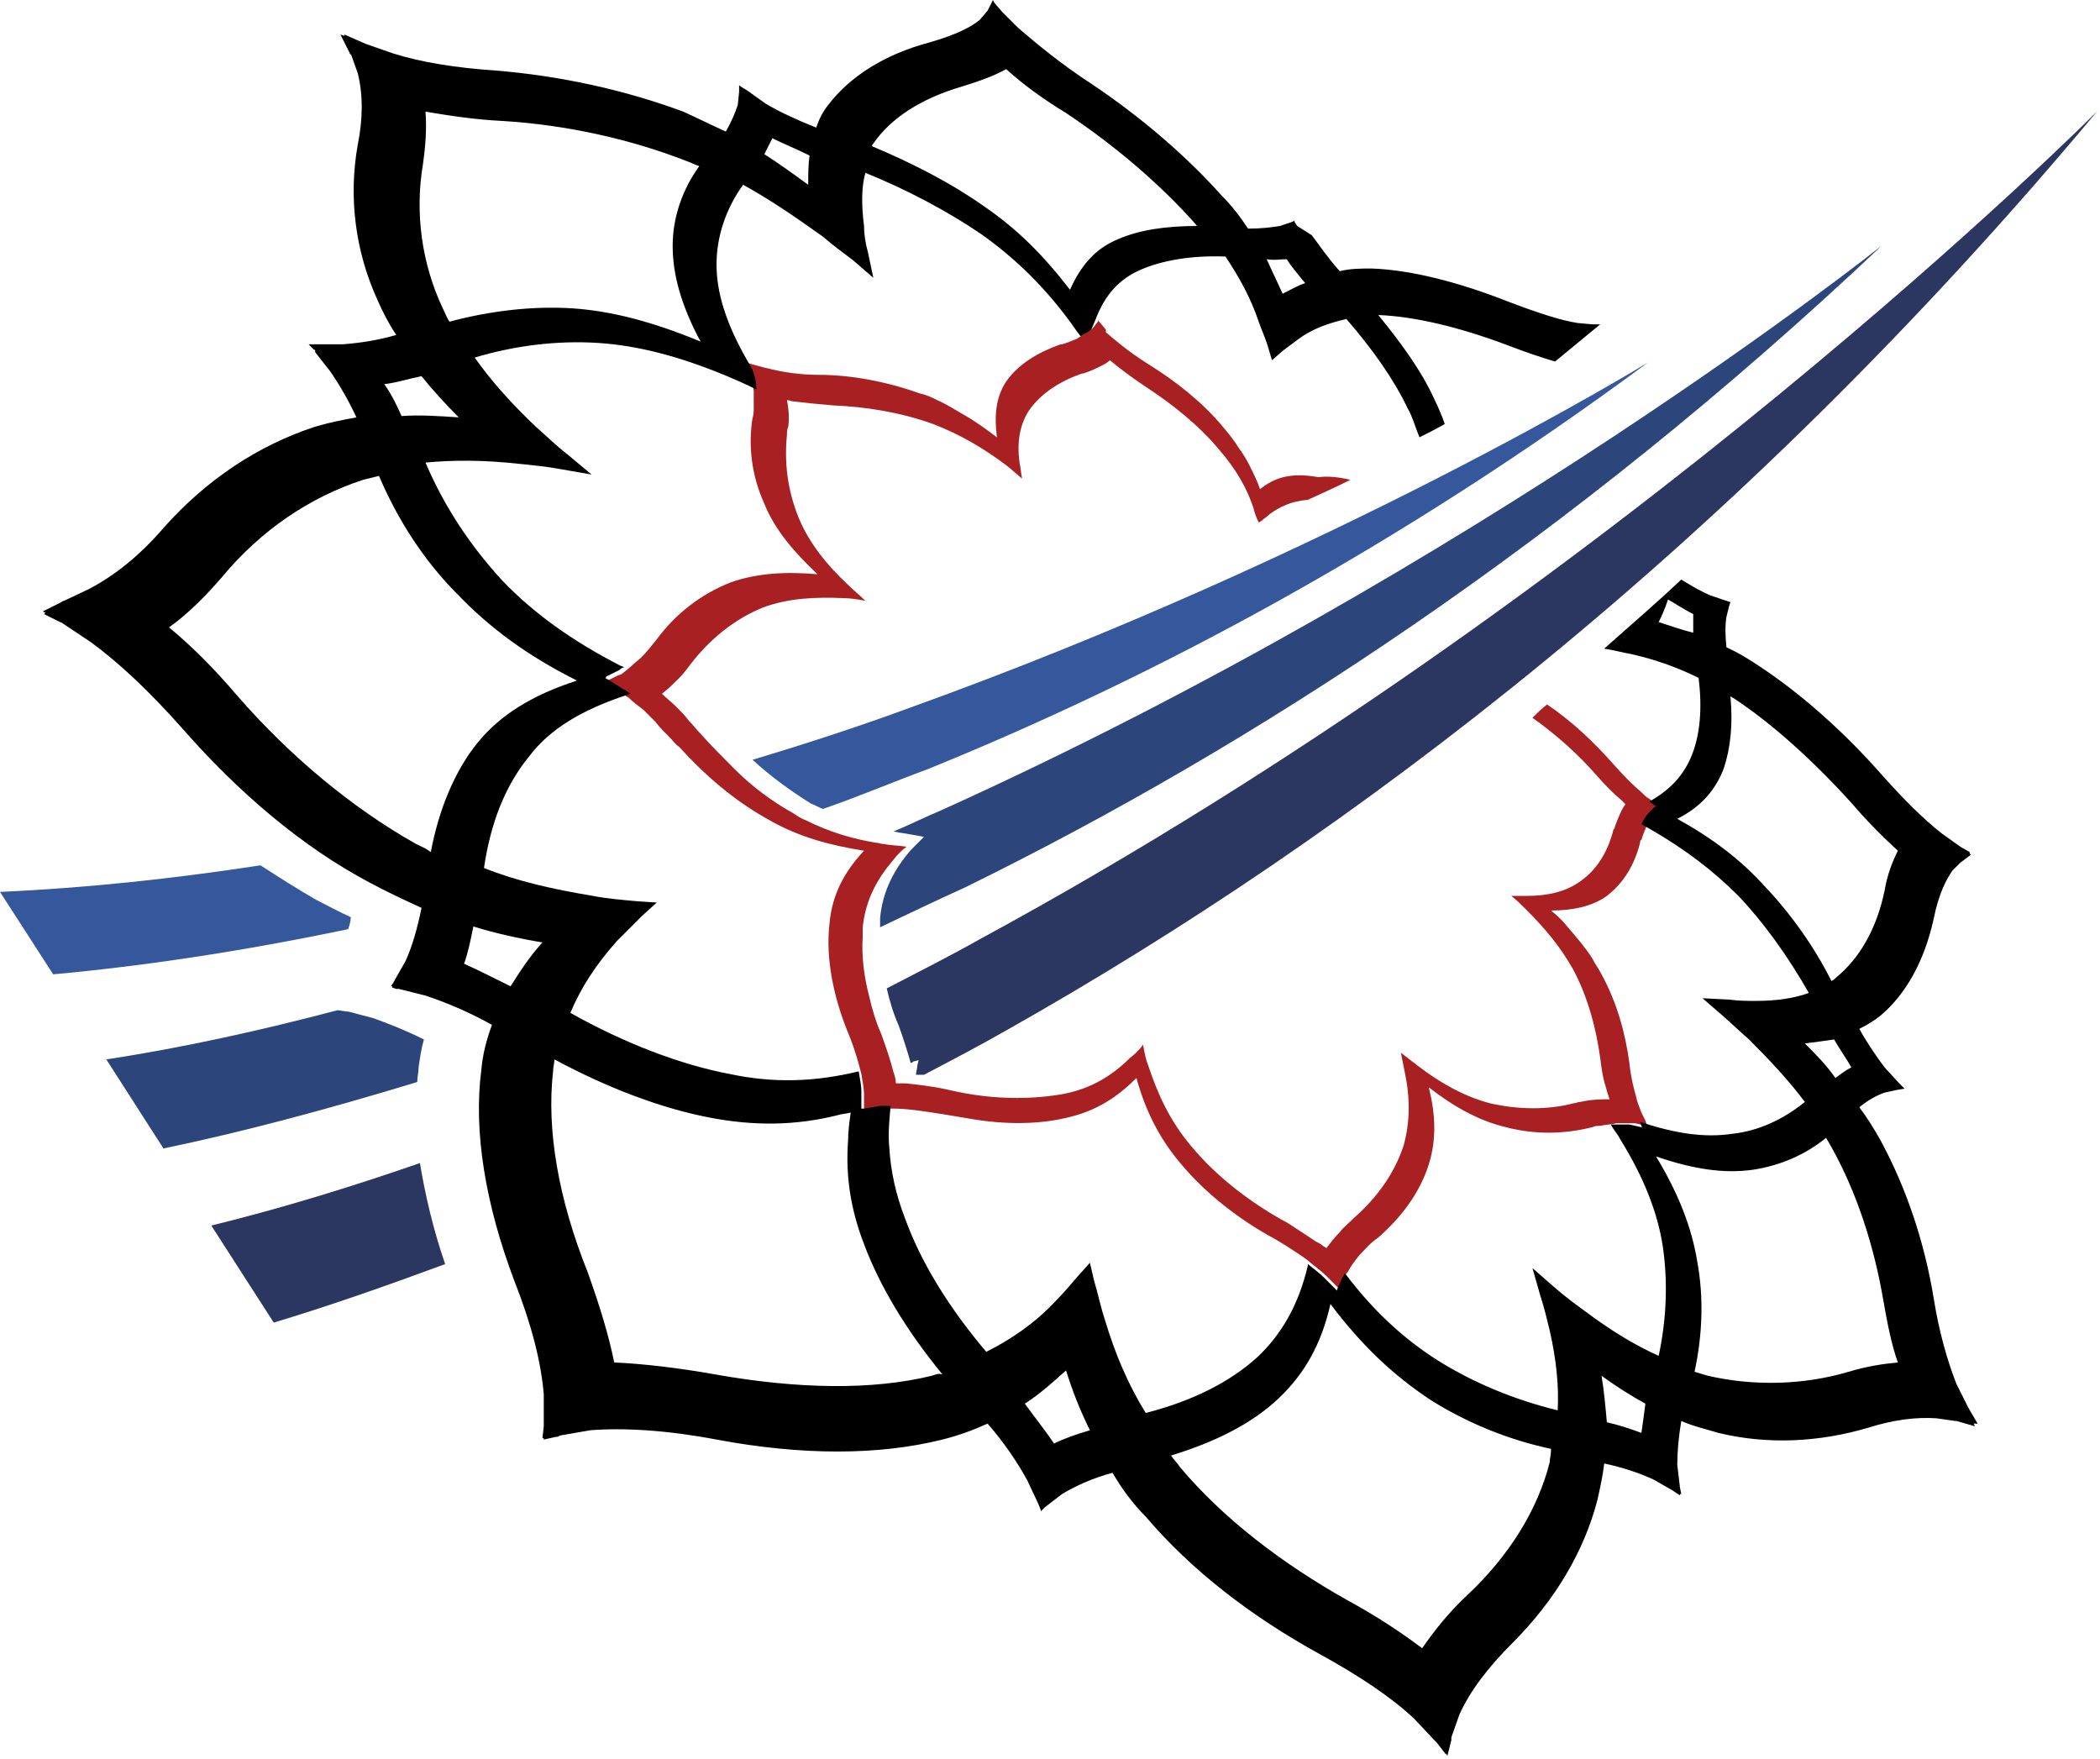 <svg width="462" height="387" viewBox="0 0 462 387" fill="none" xmlns="http://www.w3.org/2000/svg">
<path d="M215.551 206.622C208.827 210.423 201.81 213.932 195.086 217.441C195.671 220.073 196.548 222.997 197.717 225.629C198.887 228.846 199.764 231.77 200.348 233.817C200.641 233.817 200.641 233.817 200.933 233.525L202.103 233.232L201.81 234.402C201.81 234.987 201.518 235.864 201.518 236.449C202.103 236.449 202.687 236.449 203.272 236.449C209.411 233.232 215.551 230.016 221.69 226.507C296.823 184.105 381.312 120.357 461.415 24.441C461.415 24.441 355.878 130.591 215.551 206.622Z" fill="#2B3760"/>
<path d="M203.272 184.105C202.395 184.983 201.226 186.152 200.349 187.03C196.84 191.124 194.209 195.802 193.625 201.943C193.625 202.528 193.625 203.405 193.625 203.99C199.764 201.066 205.903 198.142 212.335 195.217C275.482 164.22 345.061 119.187 414.055 53.977C414.055 53.977 325.473 124.743 207.073 178.257C203.564 179.719 200.056 181.474 196.548 182.936C197.133 182.936 197.717 183.228 198.302 183.228C200.056 183.52 201.81 183.813 203.272 184.105Z" fill="#2C457B"/>
<path d="M181.054 177.964C188.655 175.332 196.256 172.115 204.149 169.191C253.848 149.014 307.64 120.356 362.602 79.709C362.602 79.709 293.607 122.11 200.056 155.739C188.947 159.833 177.253 163.635 165.559 167.144C169.36 170.653 173.745 173.87 178.422 176.794C179.299 177.086 180.176 177.671 181.054 177.964Z" fill="#35579C"/>
<path d="M60.224 290.962C71.918 287.453 84.489 283.067 97.937 278.095C95.305 270.492 93.551 262.889 92.382 255.871C77.18 261.135 61.978 265.814 46.483 269.615L60.224 290.962Z" fill="#2B3760"/>
<path d="M35.959 252.654C52.915 249.145 71.625 244.174 91.797 238.033C91.797 236.863 92.09 235.986 92.09 234.816C92.382 232.769 92.674 230.722 93.259 228.676C89.166 226.629 85.366 225.166 82.15 223.997L76.595 222.535H76.303L74.256 222.242C57.593 226.629 40.636 230.43 23.388 233.062L35.959 252.654Z" fill="#2C457B"/>
<path d="M11.694 214.346C30.989 212.591 52.915 209.375 76.595 204.404C76.888 203.526 77.18 202.649 77.18 201.772C74.549 200.602 71.918 199.14 69.579 197.97C65.486 195.631 61.393 192.999 57.3 190.367C38.298 193.291 19.295 195.338 0 196.216L11.694 214.346Z" fill="#35579C"/>
<path d="M277.206 107.612C276.621 105.858 275.744 104.103 274.867 102.349C274.283 101.179 273.406 99.717 272.528 98.547C271.651 97.085 270.482 95.623 269.02 93.868C264.635 88.605 258.788 83.926 252.649 80.125C247.971 77.2 245.048 74.569 243.294 73.106V72.522L241.832 70.767L241.54 70.475C241.54 70.475 241.54 70.475 241.54 70.767L240.37 72.229C240.078 72.522 239.785 72.814 239.201 73.106C238.616 73.399 237.739 73.984 236.862 74.569C235.985 74.861 234.816 75.446 233.646 75.738H233.354C228.384 77.493 223.999 80.125 221.368 83.926C219.029 87.435 218.736 91.529 219.321 96.208C216.982 94.453 214.644 92.699 212.012 91.237C209.966 90.067 208.212 88.897 206.165 88.02C204.996 87.435 203.827 86.85 202.365 86.558C195.056 83.926 187.163 82.464 180.147 82.464C176.054 82.464 172.545 81.879 169.914 81.294C169.037 81.002 168.453 81.002 167.576 80.71L164.36 79.832C164.067 79.832 164.067 79.832 164.067 79.54C164.067 79.54 164.067 79.832 164.36 79.832L164.944 81.587L165.237 82.464C165.529 83.341 165.529 84.511 165.821 85.973C165.821 87.143 165.821 88.312 165.821 89.775C165.821 90.359 165.821 91.237 165.529 92.114C164.652 97.963 165.237 104.396 168.16 110.829C170.499 116.678 174.884 121.649 179.854 126.328C173.13 125.743 166.698 126.035 160.852 128.082C154.128 130.714 148.573 135.1 144.48 140.656C143.311 142.119 142.141 143.581 140.972 144.75C139.51 145.92 138.341 147.09 137.171 147.967C136.879 148.259 136.294 148.552 136.002 148.552L133.078 150.014H132.786C132.786 150.014 133.078 150.306 133.371 150.306L136.587 152.353C137.171 152.646 137.756 153.231 138.341 153.523C139.218 154.4 140.387 155.278 141.557 156.155C141.849 156.447 142.141 156.74 142.141 156.74C142.434 157.032 142.726 157.325 143.018 157.617C143.311 157.909 143.895 158.494 144.188 158.787C145.065 159.956 146.234 161.126 147.404 162.296C147.988 162.881 148.573 163.758 149.45 164.343C155.005 170.484 161.436 176.04 168.745 180.134C175.761 184.228 182.778 185.982 190.086 187.152C185.993 191.538 183.07 196.509 182.485 203.235C181.608 210.838 183.362 219.319 186.578 227.214C188.04 230.723 188.917 233.94 189.502 236.279C189.794 238.034 190.086 239.496 190.086 240.666V244.175C190.086 244.467 190.086 244.467 190.086 244.467C190.086 244.467 190.379 244.467 190.671 244.467L194.179 243.882C194.764 243.882 195.641 243.882 196.518 243.882C199.441 243.882 203.534 244.467 208.797 245.344C210.551 245.637 212.305 245.929 214.059 246.222C221.075 247.391 228.384 247.391 234.523 245.929C241.247 244.467 245.925 241.25 250.018 237.156C251.772 243.59 254.695 250.023 259.665 255.872C265.22 262.597 272.821 268.446 280.422 272.54C282.468 273.709 284.222 274.879 285.976 276.049C286.854 276.634 287.731 277.219 288.315 277.803C289.777 278.973 290.946 279.85 291.823 280.728L294.455 283.359L294.747 283.652V283.359L295.916 280.728C295.916 280.435 296.209 280.143 296.501 279.85C297.086 278.681 297.963 277.511 299.132 276.049C300.301 274.879 301.471 273.417 303.225 272.247C308.195 267.861 312.288 262.597 314.334 256.164C316.088 250.608 315.796 245.052 314.334 239.203C319.596 243.297 325.151 246.514 331.29 247.976C338.014 249.731 344.446 249.438 350.293 247.976C350.878 247.684 351.462 247.684 352.047 247.684C353.216 247.391 354.678 247.391 355.555 247.099C357.309 247.099 358.479 247.099 359.648 247.099L362.279 247.684H362.572C362.572 247.684 362.572 247.391 362.279 247.391L361.987 246.514L361.11 244.759C360.818 243.882 360.233 242.712 359.94 241.25C359.356 239.203 358.771 236.864 358.479 233.94C357.602 227.506 355.848 220.781 352.339 214.347C351.755 213.178 350.878 212.008 350.293 210.838C348.831 208.499 346.785 206.159 345.031 204.113C343.861 202.65 342.692 201.481 341.23 200.311C345.908 200.311 350.293 199.434 353.509 197.094C357.309 194.17 359.648 190.076 360.818 185.397C360.818 185.105 360.818 184.812 361.11 184.812C361.402 183.643 361.987 182.473 362.279 181.596C362.864 180.426 363.449 179.549 364.033 178.964L365.203 177.794C365.203 177.794 365.203 177.794 365.495 177.794C365.495 177.794 365.203 177.794 365.203 177.502L364.033 176.625L362.864 175.747C362.279 175.455 361.695 174.87 361.11 174.285C359.356 172.823 357.309 170.776 354.971 168.144C350.585 163.173 345.615 158.494 340.353 154.985C339.184 155.862 338.014 157.032 337.137 157.909C342.107 161.419 347.077 165.805 351.17 170.484C353.216 172.823 355.263 174.87 356.725 176.04C357.017 176.332 357.309 176.625 357.602 176.917C356.725 178.087 356.14 179.549 355.263 181.888C355.263 182.181 355.263 182.181 354.971 182.473C353.801 187.152 351.462 191.246 347.662 193.878C344.446 196.217 340.353 197.094 335.968 197.094C334.799 197.094 333.629 197.094 332.46 197.094C333.629 197.972 334.799 199.141 335.676 200.019C339.768 204.113 343.277 208.206 346.2 213.47C349.416 219.611 351.17 226.337 352.047 232.77C352.339 235.109 352.632 237.156 353.216 238.911C353.509 240.081 353.801 240.958 354.094 241.835C352.339 241.835 350.293 241.835 347.662 242.42C347.077 242.42 346.785 242.712 346.2 242.712C340.646 244.175 334.214 244.175 327.782 242.712C322.228 241.25 316.965 238.326 311.995 234.525C310.826 233.647 309.364 232.478 308.195 231.6C308.487 233.062 308.78 234.525 309.072 235.987C310.241 241.543 310.241 246.806 308.78 252.07C306.733 258.211 302.933 263.475 297.963 267.861C296.793 269.031 295.624 269.908 294.747 271.078C293.577 272.247 292.7 273.417 291.823 274.587C291.531 274.294 291.239 274.294 290.946 274.002C290.654 273.709 290.069 273.417 289.485 273.125C288.608 272.54 287.731 271.955 286.854 271.37C285.392 270.493 283.93 269.323 282.176 268.446C274.867 264.352 267.559 258.796 262.004 252.07C257.326 246.514 254.695 240.666 252.649 234.525C252.064 233.062 251.772 231.6 251.479 229.846C250.602 231.016 249.725 231.893 248.556 232.77C244.755 236.572 240.078 239.496 233.939 240.666C230.723 241.25 227.215 241.543 223.706 241.543C218.736 241.543 213.767 240.958 208.797 239.788C204.996 238.911 201.78 238.619 199.149 238.326C198.564 238.326 197.98 238.326 197.395 238.326H197.103C197.103 237.449 196.81 236.572 196.518 235.694C195.933 233.355 195.056 230.723 193.887 227.506C192.717 224.875 191.84 221.95 191.256 219.319C190.086 214.932 189.502 210.253 189.794 206.159C189.794 205.575 189.794 204.697 189.794 204.113C190.379 197.972 193.01 193.293 196.518 189.199C197.395 188.029 198.272 187.152 199.441 186.275C197.687 185.982 195.933 185.982 194.472 185.69C193.887 185.69 193.302 185.397 192.717 185.397C187.455 184.52 182.485 183.058 177.223 180.426C176.346 180.134 175.469 179.549 174.592 178.964C169.914 176.332 165.529 173.116 161.729 169.314C159.097 166.682 156.466 164.05 154.128 161.419C153.25 160.541 152.373 159.372 151.496 158.494C150.619 157.325 149.742 156.447 148.865 155.57C147.696 154.4 146.526 153.523 145.649 152.646C145.649 152.646 145.649 152.646 145.942 152.353C147.111 151.476 148.281 150.306 149.45 149.137C150.327 148.259 151.204 147.09 152.081 145.92C156.174 140.656 161.436 136.27 167.868 133.638C173.422 131.591 179.269 131.299 185.701 131.591C187.163 131.591 188.917 131.884 190.379 132.176C189.209 131.006 187.748 129.837 186.578 128.667C181.901 124.281 178.1 119.602 175.761 114.046C173.13 107.612 172.545 101.472 173.13 95.623C173.13 95.038 173.13 94.453 173.422 93.868C173.715 91.529 173.422 89.482 173.13 88.02C173.715 88.02 174.007 88.312 174.592 88.312C176.931 88.605 179.854 88.897 183.362 89.19C190.379 89.482 197.98 90.652 205.288 93.284C211.428 95.623 216.69 98.84 221.368 102.349C222.537 103.226 223.706 104.396 224.876 105.273C224.583 104.103 224.583 102.934 224.291 101.764C223.706 97.378 224.291 93.576 226.337 90.359C228.969 86.558 233.061 83.926 238.031 82.172C238.031 82.172 238.031 82.172 238.324 82.172C240.078 81.587 241.247 81.002 242.417 80.417C243.001 80.125 243.586 79.832 244.171 79.247C245.925 80.71 248.556 82.756 252.064 85.096C257.911 88.897 263.758 93.576 268.143 98.84C271.944 103.226 274.283 107.32 275.744 111.706C276.037 112.876 276.329 113.753 276.914 114.923C277.206 114.923 277.206 114.631 277.498 114.631C278.083 114.046 278.668 113.753 279.252 113.169C281.591 111.414 284.222 110.244 287.731 109.952C290.946 108.49 294.162 107.028 297.086 105.566C294.747 104.981 292.116 104.688 290.069 104.981C283.638 103.811 280.13 105.273 277.206 107.612Z" fill="#A82021"/>
<path d="M435.074 313.186L433.027 309.677L430.396 304.414C428.35 299.15 426.596 293.009 425.426 285.698C423.38 273.124 419.287 261.135 413.733 250.9C412.271 248.268 410.809 245.929 409.055 243.589C410.809 242.127 412.855 240.958 414.61 240.373L417.241 239.788L418.995 239.495L418.702 239.203L417.825 238.326L414.61 234.817C412.855 232.477 410.809 229.553 409.055 226.336C410.809 225.459 412.271 224.582 413.733 223.412C419.287 218.733 423.38 211.423 425.426 202.065C426.596 196.217 428.35 193.292 429.519 191.538L431.273 189.783L433.612 188.029L433.32 187.736V187.444L431.273 186.274L427.181 183.35C423.088 180.133 418.702 175.747 414.025 170.483C405.547 160.833 396.192 152.645 387.421 146.797C384.79 145.042 382.451 143.58 379.82 142.411C379.528 139.779 379.528 137.439 379.82 135.685L380.405 133.345L380.697 132.468L376.312 131.006C374.266 130.129 372.219 128.959 369.88 127.497C364.326 132.761 358.479 137.732 352.924 142.703C354.971 142.995 357.017 143.58 358.771 143.873C364.033 145.042 369.003 146.797 373.681 149.136C374.558 155.862 373.973 161.711 372.219 166.097C370.465 170.483 367.542 173.7 362.864 176.332L364.033 177.209C364.033 177.209 364.326 177.209 364.326 177.502C364.326 177.502 364.326 177.502 364.033 177.502L362.864 178.671C362.279 179.256 361.695 180.133 361.11 181.303C361.695 181.595 362.572 182.18 363.156 182.473C370.757 186.859 376.897 191.538 382.451 197.094C388.006 202.942 393.268 210.253 397.946 218.441C394.73 219.611 390.929 220.195 386.252 220.195C384.498 220.195 382.451 220.195 380.405 219.903L374.558 219.611L378.943 223.412C380.99 225.167 382.744 226.921 384.79 228.676C389.468 233.355 393.561 237.741 397.069 242.42C392.391 246.221 386.837 248.853 380.99 249.438C375.143 250.315 368.711 249.438 360.818 246.806L361.11 247.683C361.11 247.683 361.11 247.976 361.402 247.976H361.11L358.479 247.391C357.309 247.391 355.848 247.391 354.386 247.391C354.971 248.561 355.848 249.438 356.432 250.608C361.695 259.088 364.618 266.691 365.787 274.002C366.957 281.897 366.665 290.085 364.91 298.273C359.648 295.933 354.386 292.717 348.539 288.33C346.492 286.868 344.154 285.114 341.815 283.067L337.137 278.973L338.891 285.114C339.768 287.745 340.353 290.377 340.938 292.717C342.4 299.15 342.984 304.998 342.692 310.262C333.044 307.923 323.982 304.121 316.088 299.15C308.78 294.471 302.056 288.33 295.916 280.142C295.624 280.435 295.624 280.727 295.332 281.02L294.162 283.652V283.944L293.87 283.652L291.239 281.02C290.362 280.142 289.192 279.265 287.731 278.095V278.388C285.684 287.161 281.884 293.594 276.621 298.565C270.482 304.121 262.296 308.215 252.064 310.847C248.264 304.706 245.34 297.98 243.001 290.085C242.124 287.453 241.54 284.529 240.663 281.605L239.786 277.803L237.154 280.727C235.4 282.774 233.939 284.529 232.184 286.283C227.507 291.255 222.245 294.764 216.982 297.395C208.797 287.745 202.657 277.803 199.149 268.153C197.103 262.889 195.933 257.626 195.641 252.362C195.349 249.438 195.641 246.514 195.933 243.297C195.056 243.297 194.179 243.297 193.595 243.297L190.086 243.882C189.794 243.882 189.794 243.882 189.502 243.882V243.589V240.08C189.502 238.911 189.209 237.448 188.917 235.694C179.269 238.033 170.207 238.326 160.559 236.279C149.742 234.232 137.464 229.553 125.477 222.827C127.816 217.271 131.032 212.3 135.71 207.036C137.464 205.282 139.218 203.527 141.264 201.48L144.48 198.556L140.095 198.264C136.879 197.971 133.371 197.679 130.447 197.094C121.677 195.632 113.784 193.877 106.475 190.953C107.937 181.011 111.152 172.823 116.415 166.389C121.092 160.248 128.109 156.155 137.756 152.938C138.048 152.938 138.341 152.645 138.633 152.645C138.048 152.061 137.464 151.768 136.879 151.476L133.663 149.429C133.371 149.429 133.371 149.136 133.078 149.136C133.078 149.136 133.371 149.136 133.371 148.844L136.294 147.382C136.587 147.089 136.879 146.797 137.464 146.797C137.171 146.797 136.879 146.505 136.587 146.505C125.77 140.948 117.292 134.808 110.568 127.789C103.551 120.186 97.704 111.414 93.612 101.764C99.751 101.179 106.475 101.179 114.368 102.056C117.292 102.348 120.215 102.641 123.431 103.226L130.155 104.395L124.893 100.009C122.262 97.962 120.215 95.915 117.876 93.868C112.322 88.605 107.937 83.633 104.428 78.662C113.199 76.03 122.554 74.861 131.617 75.445C140.387 76.03 149.45 78.37 159.974 82.756C162.021 83.633 164.067 84.511 166.406 85.68C166.406 84.218 166.114 83.049 165.821 82.171L165.529 81.294C165.237 80.709 164.652 79.832 164.36 79.247C159.682 71.059 157.636 64.333 157.636 58.192C157.636 52.051 159.682 45.911 163.483 40.647C169.33 43.864 174.884 47.665 181.024 52.051C183.07 53.806 185.409 55.561 187.748 57.315L192.133 61.117L190.963 55.561C190.379 53.514 190.086 51.467 190.086 49.712C189.502 45.033 189.502 41.232 190.379 38.015C199.734 41.817 208.504 46.495 215.813 51.467C222.829 56.438 228.969 62.286 234.523 69.597C235.693 71.059 236.57 72.521 237.739 73.983C238.616 73.398 239.493 73.106 240.078 72.521C240.37 71.936 240.663 71.059 240.955 70.474C243.001 64.918 246.217 61.409 250.895 59.362C255.572 57.315 262.004 56.145 269.605 56.438C272.528 60.824 275.16 65.503 276.914 70.767C277.498 72.521 278.375 74.276 278.96 76.323L279.837 79.247L282.176 77.2C283.345 76.323 284.515 75.445 285.684 74.568C288.9 72.229 292.408 71.059 296.209 70.182C302.056 76.908 306.733 83.633 309.657 89.774C310.826 91.821 311.411 94.161 312.288 96.208C314.042 95.33 315.796 94.453 317.842 93.283C317.258 91.529 316.381 89.482 315.504 87.727C312.872 81.879 308.487 75.738 303.225 69.305C311.118 69.597 321.058 71.936 331.875 76.03C335.676 77.492 339.184 78.662 342.107 79.539L352.047 71.352H350.293L347.077 71.059C343.277 70.474 338.014 68.72 331.875 66.38C320.766 61.994 310.241 59.362 301.763 59.07C299.424 59.07 297.086 59.07 294.747 59.654C292.116 56.73 290.362 54.099 288.608 51.759L285.392 49.712L284.807 48.835V48.542L284.222 48.835L281.591 49.712C279.837 50.005 277.498 50.297 274.575 50.297C272.821 47.665 271.067 45.326 268.728 42.986C261.419 34.798 251.479 26.026 240.078 18.423C233.354 14.036 228.092 9.65 223.999 6.141L220.491 2.632L218.736 0.585L218.444 0L217.275 2.339L215.521 4.386C213.767 5.848 210.551 7.603 204.411 9.358C194.472 11.989 186.87 16.961 182.193 23.102C181.024 24.564 180.147 26.318 179.562 28.073C175.177 26.318 171.376 24.564 168.453 22.809L164.36 19.885L162.898 19.008L162.606 18.715V19.885V20.177L162.313 23.102C161.729 24.856 160.852 26.903 159.682 28.95C156.466 27.488 153.543 26.026 150.327 24.564C137.756 19.885 123.431 16.668 108.814 15.498C100.336 14.914 92.734 13.744 86.303 11.697L80.456 9.65L75.778 7.603V7.895L74.901 7.603L76.948 11.697C76.948 11.697 76.948 11.989 77.24 11.989L78.702 16.083C79.871 20.762 79.871 26.026 78.702 31.874C76.655 43.279 78.117 55.268 83.087 66.088C84.256 68.72 85.426 71.059 87.18 73.691C83.087 74.861 79.287 75.445 75.486 75.738H70.224H67.885L69.054 76.908C69.347 76.908 69.347 77.2 69.347 77.492L72.562 81.586C74.609 84.511 76.655 88.02 78.409 91.821C75.194 92.406 72.27 92.991 69.347 93.868C56.776 97.962 45.374 105.565 36.019 116.092C30.757 122.233 25.202 126.62 19.648 129.544L14.093 132.176C13.8 132.176 13.508 132.468 13.508 132.468L9.415 134.515L10 134.808L9.708 135.1L13.216 136.855C13.508 136.855 13.8 137.147 13.8 137.147L19.94 141.241C26.372 145.92 33.096 152.353 40.112 160.248C52.39 174.285 66.423 186.274 81.333 194.17C85.133 196.217 88.934 197.971 92.734 199.726C91.857 204.112 90.688 208.206 89.226 211.423L86.888 215.517C86.888 215.809 86.595 215.809 86.595 216.102L86.01 216.979H86.303V217.271L87.18 217.564C87.472 217.564 87.764 217.564 87.764 217.564L93.612 219.026C97.997 220.488 102.967 222.535 108.229 225.459C107.06 228.676 106.182 231.892 105.89 235.402C104.136 248.853 106.767 264.936 113.199 281.897C116.999 291.547 119.046 299.735 119.63 306.753V313.186C119.63 313.479 119.63 313.771 119.63 313.771L119.338 316.403H119.63V316.695L122.262 316.111C122.554 316.111 122.846 316.111 123.139 315.818L129.863 314.648C137.464 314.064 146.819 314.648 157.636 316.695C176.346 320.205 193.302 320.205 207.335 316.695C210.843 315.818 214.059 314.648 217.275 313.186C221.075 317.573 223.999 321.959 226.045 325.761L228.384 330.732L228.969 332.194V332.486L229.553 331.902L229.846 331.609L233.646 328.685C236.57 326.93 240.37 325.176 244.755 324.006C246.802 327.515 249.141 330.732 252.064 333.656C262.004 345.353 275.16 355.588 290.654 364.068C299.132 368.747 306.148 373.426 311.118 378.105L315.504 382.783C315.796 383.076 315.796 383.076 316.088 383.368L318.135 386V385.708L318.427 386.292L319.304 382.783C319.304 382.491 319.304 382.491 319.304 382.198L321.058 377.227C323.397 371.964 327.49 366.7 332.752 361.436C342.107 352.079 348.539 341.259 351.462 329.855C352.047 327.223 352.632 324.591 352.924 321.959C357.017 322.836 360.525 324.006 363.741 325.468L367.834 327.808L369.588 328.977V328.685H369.88L369.588 327.223L369.003 322.252C369.003 319.327 369.296 316.111 369.88 312.602C372.511 313.771 375.143 314.356 378.066 315.233C388.883 317.865 400.285 317.28 411.101 314.064C416.656 312.309 421.626 311.724 426.011 312.017L430.104 312.602H430.396L434.489 313.771L434.197 313.186H435.074ZM364.91 136.855C365.787 135.1 366.372 133.638 366.957 131.883C369.003 133.053 370.757 134.223 372.511 135.1C372.511 136.27 372.511 137.732 372.511 139.194C370.173 138.609 367.542 137.732 364.91 136.855ZM283.053 57.023C284.222 58.777 285.684 60.532 287.146 62.286C285.392 62.871 283.93 63.748 282.176 64.626C281.007 61.994 279.837 59.654 278.668 57.023C280.422 57.315 281.884 57.023 283.053 57.023ZM192.133 31.582C195.933 26.026 202.657 21.639 211.72 19.008C215.521 17.838 218.736 16.668 221.368 15.206C224.876 18.423 229.261 21.639 234.523 24.856C245.925 32.459 255.572 40.939 262.881 49.127C263.173 49.42 263.173 49.712 263.466 49.712C256.449 49.712 250.602 50.589 245.925 52.636C240.955 54.683 237.739 58.485 235.4 63.748C229.553 56.145 223.706 50.297 216.398 45.326C209.381 40.355 200.903 35.968 191.84 32.167C191.84 32.167 191.84 31.874 192.133 31.582ZM169.914 30.412C172.253 31.582 175.177 32.752 178.1 34.214C177.808 36.261 177.808 38.308 177.808 40.647C174.592 38.308 171.376 35.968 168.16 33.921C168.745 32.752 169.33 31.582 169.914 30.412ZM93.027 36.261C93.612 32.167 93.904 28.365 93.612 24.564C98.874 25.441 104.428 26.318 110.568 26.611C124.893 27.488 138.925 30.704 150.912 35.383C151.789 35.676 152.958 36.261 153.835 36.553C150.035 41.817 147.988 47.958 147.988 54.099C147.988 60.239 149.742 66.965 154.128 75.153C143.603 70.767 134.54 68.427 126.062 67.842C116.999 67.258 107.644 68.427 98.874 70.767C98.289 69.889 97.997 69.012 97.412 67.842C92.734 57.9 91.273 46.788 93.027 36.261ZM92.734 82.756C95.073 85.68 97.997 88.897 100.92 91.821C96.535 91.529 92.442 91.236 88.349 91.529C87.18 88.897 86.01 86.558 84.549 84.511C87.18 84.218 89.811 83.341 92.734 82.756ZM91.565 185.689C77.532 177.794 63.792 166.389 52.098 152.938C47.128 147.089 42.158 142.118 37.188 138.024C41.281 135.1 45.082 131.298 48.882 126.912C57.36 116.677 68.177 109.367 79.871 105.565C81.04 105.273 82.21 104.98 83.379 104.688C87.472 114.338 93.319 123.403 100.628 130.714C107.644 138.024 115.83 144.165 126.939 149.721C116.999 152.938 109.983 157.324 105.013 163.465C100.043 169.606 96.535 178.086 94.781 187.444C93.612 186.567 92.734 186.274 91.565 185.689ZM112.322 216.979C108.814 215.224 105.305 213.47 102.09 212.008C102.967 209.668 103.551 206.744 104.136 203.82C108.814 205.282 114.076 206.452 119.338 207.329C116.415 210.545 114.368 213.762 112.322 216.979ZM204.996 302.659C191.84 305.876 175.469 305.583 157.343 302.367C149.158 300.905 141.557 300.027 135.125 299.735C133.956 293.886 131.909 287.161 129.278 279.85C122.846 263.767 120.215 248.561 121.677 235.694C121.677 234.817 121.969 233.939 121.969 233.062C133.956 239.495 145.649 243.882 156.466 245.929C165.821 247.683 174.884 247.683 184.239 245.344C185.116 245.052 185.993 245.052 187.163 244.759C186.871 246.806 186.578 248.853 186.578 250.9C185.993 258.795 187.163 266.106 190.086 273.709C193.595 283.067 199.441 292.717 207.335 302.367C206.458 302.074 205.873 302.367 204.996 302.659ZM231.892 317.573C230.138 314.941 227.799 312.017 225.46 308.8C228.676 306.753 231.6 304.121 234.523 301.489C235.985 306.168 237.739 310.555 239.786 314.648C236.862 315.526 234.231 316.403 231.892 317.573ZM340.938 321.667C338.307 332.194 331.875 342.429 322.812 350.909C318.719 354.711 315.504 358.805 312.872 362.606C308.195 359.097 302.933 355.588 296.501 352.079C281.884 343.891 269.02 333.948 259.665 322.836C259.08 321.959 258.203 321.082 257.619 320.205C267.266 317.28 275.452 313.186 281.299 307.63C286.854 302.367 290.654 295.933 292.7 286.868C299.717 296.226 306.733 302.659 314.627 307.923C322.52 312.894 331.583 316.695 341.23 318.742C341.23 320.205 340.938 320.789 340.938 321.667ZM361.11 315.233C358.771 314.356 356.14 313.479 353.509 312.894C353.216 309.677 352.924 306.168 352.339 302.659C355.555 304.998 358.771 307.045 361.987 308.8C361.695 311.139 361.402 313.186 361.11 315.233ZM388.298 195.047C383.036 189.198 376.897 184.52 369.003 180.133C374.266 177.502 377.481 173.7 379.235 169.021C380.697 164.635 381.282 159.371 380.697 153.23C380.99 153.23 380.99 153.523 381.282 153.523C389.76 159.079 398.823 167.267 407.301 176.624C410.809 180.718 414.317 184.227 417.533 187.152C416.364 189.491 415.194 192.415 414.61 195.924C412.855 204.405 409.055 210.838 404.085 214.932C403.793 215.224 403.5 215.517 402.916 215.809C399.115 208.206 393.853 200.895 388.298 195.047ZM397.069 229.553C399.408 229.261 401.454 228.968 403.5 228.676C404.67 230.723 406.132 232.77 407.301 234.817C406.132 235.402 404.962 236.279 403.793 237.156C401.746 234.232 399.408 231.892 397.069 229.553ZM406.716 301.782C396.776 304.706 385.96 304.998 375.727 302.659C374.85 302.367 373.681 302.074 372.804 301.782C374.558 293.594 374.85 285.406 373.389 277.511C372.219 270.2 369.296 262.597 364.326 254.409C372.804 257.333 379.528 258.211 385.667 257.333C391.514 256.456 397.069 254.117 401.746 250.315C402.039 250.9 402.623 251.777 402.916 252.362C408.47 262.305 412.271 274.002 414.317 285.991C415.194 290.962 416.071 295.641 417.533 299.735C414.317 300.027 410.517 300.612 406.716 301.782Z" fill="black"/>
</svg>
